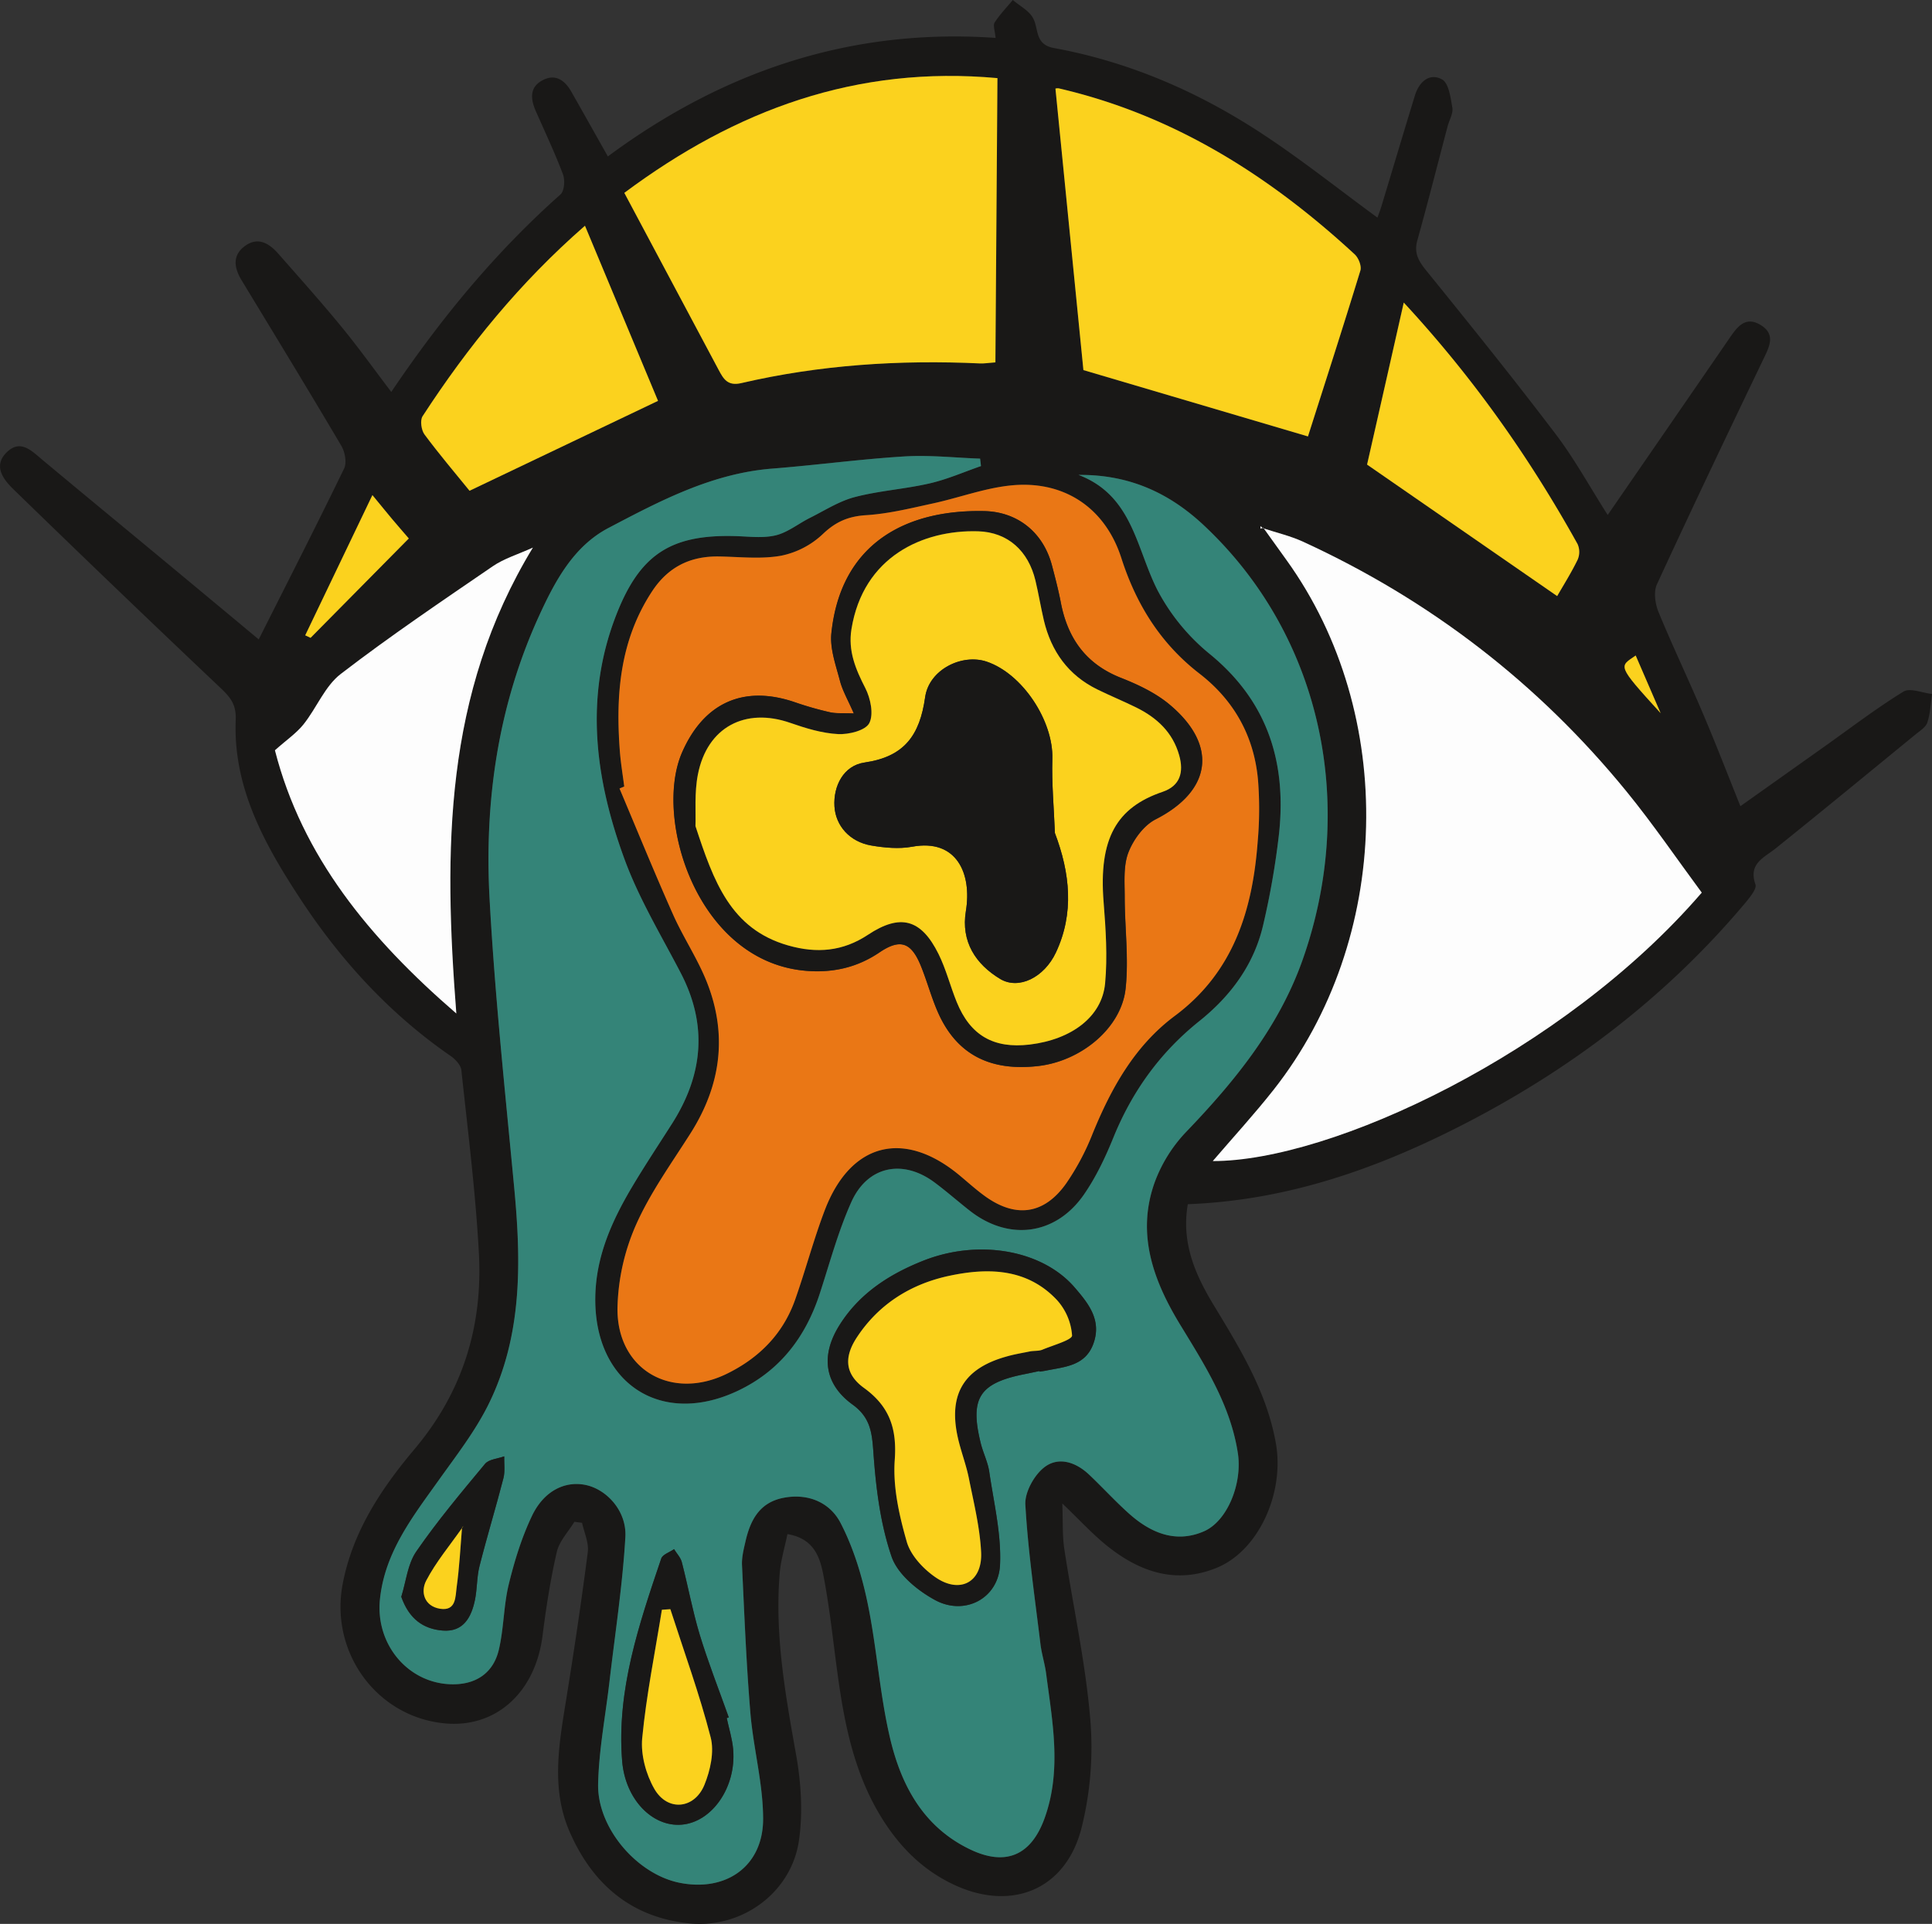 <svg xmlns="http://www.w3.org/2000/svg" width="1080" height="1075.62" viewBox="0 0 1080 1075.62"><rect x="0" y="0" width="1080" height="1075.62" fill="#333333" stroke="none"/><g id="Слой_2" data-name="Слой 2"><g id="Hippy06_544105868"><g id="Hippy06_544105868-2" data-name="Hippy06_544105868"><path d="M678.31 729.42c14.74 24.31 29.71 48.55 34.86 77.2 5.08 28.19-9.69 60.34-32.93 69.88-22.86 9.39-43.21 2.33-61.4-12.26-8.16-6.56-15.29-14.41-25-23.67.39 10.22.0 17.83 1.08 25.2 4.8 31.68 11.8 63.14 14.51 95a186 186 0 0 1-4.92 61.49c-9 34.72-39.6 46.62-71.86 31.17-16.4-7.86-28.74-19.93-38.51-35.07-16.33-25.3-22.05-53.83-26-83-2.49-18.24-4.37-36.61-7.85-54.67-1.92-10-5.22-20.52-20.11-23-1.5 7.4-3.7 14.56-4.31 21.86C433 913.88 439 947.33 445 980.92c2.78 15.49 3.84 32 1.71 47.5-4 29.58-31.83 49.92-61.42 46.91-32.67-3.33-54.28-22.2-66.93-51.39-10.36-23.89-5.91-48.68-1.93-73.31 4.44-27.55 8.59-55.15 12.14-82.82.68-5.26-2-10.95-3.2-16.44l-4.29-.55c-3.38 5.58-8.42 10.78-9.82 16.83-3.57 15.47-6 31.26-8 47-4.07 31.55-25.93 51.46-54.41 48.88-38.24-3.47-64.6-39.71-57.28-78 5.63-29.43 21.7-53.43 40.27-75.49 26.78-31.85 38-68.43 35.88-109-1.83-34.33-6.16-68.53-9.82-102.75-.3-2.85-3.39-6.09-6-7.92-34.12-23.56-61.59-53.62-84.13-88-19.86-30.3-37.54-62.06-36-99.95.37-9.18-3.55-13.12-9.18-18.45Q64.59 329.07 7.38 273.42C1.61 267.81-4 260.19 4 252.64c7.59-7.14 13.73-.53 19.67 4.42 21.82 18.21 43.76 36.27 65.64 54.42 18.62 15.44 37.22 30.92 55.32 46 16.4-32.57 32.39-63.89 47.73-95.52 1.58-3.28.5-9.23-1.52-12.66-18.29-31-37.05-61.72-55.72-92.5-4.18-6.9-5.46-13.88 1.74-19.21 7.4-5.48 13.69-1.48 18.83 4.38 11.87 13.51 23.87 26.92 35.27 40.82 9.46 11.52 18.15 23.68 27.77 36.33 27.9-41.37 58.42-78.29 94.59-110.41 2.17-1.93 2.6-8 1.4-11.2-4.5-12-10-23.57-15.15-35.28-3.08-6.95-3.67-13.69 4.1-17.55 7.11-3.52 12.21.43 15.74 6.64 6.66 11.72 13.25 23.47 20.39 36.14C404.14 39.8 475.64 15.56 556.53 21.19c-.32-4-1.54-7-.52-8.6 2.9-4.51 6.71-8.43 10.16-12.59 3.86 3.31 9 5.91 11.3 10.09 3.32 6.08.81 14.78 11.7 16.77 42.32 7.74 81.17 24.69 116.9 48.26C728 89.57 748.58 106 770 121.67c.64-1.81 1.52-4 2.21-6.29 6.25-20.67 12.42-41.37 18.74-62 2.31-7.55 8.07-12.83 15.12-9 3.77 2 4.86 10.22 5.8 15.86.53 3.21-1.72 6.86-2.64 10.34-5.61 21.25-11 42.56-16.91 63.73-2 7.1.6 11.57 5 17 24.39 30.11 48.7 60.3 72.13 91.16 10.66 14 19.21 29.67 29.26 45.45 23.14-33.58 45.42-65.87 67.64-98.2 4.48-6.52 9.13-13.59 18.17-7.82 8.2 5.23 4.5 12.06 1.2 18.94-20.08 41.85-40.08 83.73-59.5 125.88-1.91 4.15-1 10.73.82 15.25 7.91 19.23 16.9 38 25 57.15 7.13 16.73 13.66 33.71 20.86 51.6l46.86-33.26c14.68-10.41 29-21.39 44.29-30.8 3.67-2.25 10.57.75 16 1.34-.8 5.33-1 10.87-2.65 15.92-.89 2.69-4.2 4.72-6.67 6.74-26 21.27-51.88 42.6-78.05 63.61-6.65 5.34-15.44 8.48-11.38 20.22.84 2.43-3 7-5.41 10C931 558 876.35 599.26 814.24 630.59c-46.78 23.59-95.76 40.57-150.24 42.66C660.29 694.63 668 712.33 678.31 729.42zm26.36-435.27c0 .48.0 1 0 1.45l1.48-.62q6.55 9.13 13.12 18.28c61.88 86.07 58.88 212-7.32 296-10.78 13.67-22.58 26.53-34 39.85 66 .16 196-60.31 273.33-150.08-13.73-18.55-27.12-38.23-42.1-56.6-49.36-60.52-109.83-107-180.78-139.59-7.13-3.27-14.93-5.07-22.41-7.55zm-57.23 36.58a115.29 115.29.0 0 0 28.65 34.79C708.59 392 719.22 426.1 715 466a441.71 441.71.0 0 1-8.82 50.77c-5.06 22.32-18.13 40-35.77 54.1-21.8 17.46-37.45 39.15-48 65-4.5 11-9.71 22.12-16.46 31.9-15.75 22.81-42 26.17-63.74 9.19-6.63-5.18-13-10.75-19.68-15.79-17.78-13.35-37.62-9.39-46.69 10.93-7.31 16.36-12 33.91-17.57 51-7.92 24.4-22.37 43.33-45.81 54.43-42.94 20.34-80.19-4.14-79.72-51.82.23-23 9.15-42.85 20.48-62 7.16-12.06 14.93-23.74 22.46-35.57 17.31-27.19 20-55.08 4.81-84.23-10.88-20.94-23.27-41.41-31.35-63.41-16.34-44.47-22.65-90.09-4.9-136.15 13.18-34.19 30.36-45.62 66.64-44.65 7.59.2 15.51 1.3 22.7-.42 6.79-1.63 12.74-6.58 19.2-9.79 8.25-4.12 16.28-9.33 25.05-11.62 13.68-3.56 28-4.46 41.84-7.64 9.79-2.25 19.14-6.38 28.68-9.68-.16-1.39-.33-2.77-.49-4.16-14.07-.49-28.2-2.09-42.18-1.24-24.74 1.52-49.35 4.87-74.07 6.82C398 264.67 369 280 340.15 295.18c-19.61 10.3-30 29.92-38.8 49.2-23 50.21-30.6 103.72-27.63 158.26 2.94 53.9 8.69 107.65 13.76 161.42 3.92 41.5 4.61 82.69-14.38 121.11-7.38 14.92-17.84 28.4-27.58 42.05-14.68 20.59-30.42 40.5-33.1 67-2.54 25.06 15.61 46.75 39.76 47.42 13.52.37 23.55-6 26.69-19.25 2.84-12 2.65-24.67 5.56-36.63 3.17-13.07 7.2-26.2 13-38.3 6.67-14 18.39-19.58 29.82-17.28 11.86 2.39 23.24 14.56 22.37 29.25-1.59 27-5.76 53.87-8.89 80.79-2.21 19-5.9 38-6.34 57.06-.58 24.83 21.84 50.58 45.51 55.34 26 5.23 46.73-9.23 46.72-35.69.0-19.8-5.48-39.53-7.13-59.41-2.28-27.42-3.37-54.94-4.67-82.43-.21-4.3.92-8.74 1.87-13 2.68-11.95 7.73-22 21.25-24.68 13.87-2.71 26 2.61 31.95 14 7.21 13.88 12 29.49 15.15 44.9 5.19 25.05 6.73 50.9 12.61 75.75 6.2 26.24 18.63 49.56 44.88 62 19.79 9.42 34 3.23 41.47-17.64 9.63-26.87 4.32-53.82.82-80.76-.72-5.55-2.51-11-3.18-16.52-3.13-25.94-6.94-51.85-8.43-77.89-.4-6.92 4.84-16.43 10.53-20.87 7.87-6.16 17.69-3 25.11 4.06s14.59 14.89 22.35 21.82c12 10.74 26.08 16.71 41.8 9.89 13.2-5.72 21.59-26.82 19-43.73-4.12-26.88-18.48-49.22-32.25-71.81-15.09-24.76-24.6-50.91-14.18-79.77a81.92 81.92.0 0 1 17.58-28.08c27.16-28.3 51.62-58.37 64.9-95.74 30.36-85.38 11.85-180.63-55.13-243.39-19.33-18.11-41.77-28.4-70-28.11C633.54 277.19 635.13 307.22 647.44 330.73zM376.24 511.24c5.68 12.76 13.6 24.56 18.78 37.49 11.86 29.6 8.11 57.95-9 84.86-10.71 16.89-22.62 33.37-30.63 51.52a121.39 121.39.0 0 0-10.2 46.1c-.48 34.42 30 52.06 61.12 36.83 17.94-8.77 31.37-22.21 38.13-41.29 5.87-16.59 10.35-33.7 16.61-50.13 14.42-37.88 44.36-45.37 75.45-19.43 4.61 3.84 9.08 7.89 13.92 11.41 17.29 12.58 33.27 10.47 45.6-7a137.17 137.17.0 0 0 14.61-27.43c10.43-25.62 23.6-49.45 46.1-66.22 32.89-24.51 43.46-59.12 46.34-97.48a206.34 206.34.0 0 0 .15-34.71c-2.27-24.26-13.33-44.17-32.73-59.19C648.9 359.83 635.23 338 626.89 312c-9.16-28.49-32.57-43.83-62.36-40.56-14.54 1.59-28.64 6.9-43 10-12.37 2.69-24.82 5.78-37.38 6.57-9.91.63-16.93 3.65-24.18 10.58a47.76 47.76.0 0 1-23.25 12.07c-11.23 2-23.1.63-34.7.43-16.07-.27-28.49 5.81-37.46 19.49-17.91 27.28-20.39 57.56-18.05 88.85.51 6.78 1.63 13.51 2.48 20.27l-2.62 1.1C356.26 464.32 365.88 488 376.24 511.24zm25.49-304.5c2.67 5 5 9.24 12.64 7.46 44-10.23 88.65-13.11 133.7-11 1.91.09 3.85-.26 8.4-.6.38-52.6.75-104.86 1.14-158.92C478.87 36.5 411.44 61.3 349 107.83 367.12 141.78 384.41 174.26 401.73 206.74zm203.94.17L731.16 244c9.47-29.7 19.63-61.14 29.3-92.73.76-2.51-1-7-3.1-9-47.75-44.1-101.31-78-165.47-92.86a4.87 4.87.0 0 0-1.85.16C595.33 102.82 600.57 155.6 605.67 206.91zM275.49 316.57c-28.66 19.62-57.49 39.07-85 60.23-8.88 6.83-13.49 19-20.8 28.16-4 5-9.59 8.78-16 14.51 15.2 59.37 52.78 105.13 101.4 147.16-7.05-91.29-7-178.58 42.84-260.48C289.58 309.94 281.84 312.23 275.49 316.57zm-39.31-83.86c-1.49 2.29-.73 7.76 1.08 10.2 8.29 11.17 17.32 21.79 25.17 31.47l105.36-50.26L327 126.21C290.57 158 261.51 193.78 236.18 232.71zm645.74 80.18a10.87 10.87.0 0 0-.06-8.73c-26.69-48-58-92.71-97.15-135-7.23 32-14 61.95-20.51 90.58l106.27 73.48C873.85 327.38 878.3 320.34 881.92 312.89zM219.18 290.17c-3.08-3.67-6.09-7.41-11-13.37l-37.56 78.4 3 1.4 54.89-55.55C225.38 297.39 222.24 293.81 219.18 290.17zm695.18 76.31c-9.1 6.38-11 4.82 13.95 32.25z" fill="#191817"/><path d="M672.88 293.64c67 62.76 85.49 158 55.13 243.39-13.28 37.37-37.74 67.44-64.9 95.74a81.92 81.92.0 0 0-17.58 28.08c-10.42 28.86-.91 55 14.18 79.77 13.77 22.59 28.13 44.93 32.25 71.81 2.6 16.91-5.79 38-19 43.73-15.72 6.82-29.76.85-41.8-9.89-7.76-6.93-14.79-14.67-22.35-21.82s-17.24-10.22-25.11-4.06c-5.69 4.44-10.93 14-10.53 20.87 1.49 26 5.3 52 8.43 77.89.67 5.55 2.46 11 3.18 16.52 3.5 26.94 8.81 53.89-.82 80.76-7.48 20.87-21.68 27.06-41.47 17.64-26.25-12.49-38.68-35.81-44.88-62-5.88-24.85-7.42-50.7-12.61-75.75-3.19-15.41-7.94-31-15.15-44.9-5.92-11.39-18.08-16.71-31.95-14-13.52 2.64-18.57 12.73-21.25 24.68-1 4.27-2.08 8.71-1.87 13 1.3 27.49 2.39 55 4.67 82.43 1.65 19.88 7.12 39.61 7.13 59.41.0 26.46-20.69 40.92-46.72 35.69-23.67-4.76-46.09-30.51-45.51-55.34.44-19.06 4.13-38 6.34-57.06 3.13-26.92 7.3-53.78 8.89-80.79.87-14.69-10.51-26.86-22.37-29.25-11.43-2.3-23.15 3.32-29.82 17.28-5.77 12.1-9.8 25.23-13 38.3-2.91 12-2.72 24.65-5.56 36.63-3.14 13.25-13.17 19.62-26.69 19.25-24.15-.67-42.3-22.36-39.76-47.42 2.68-26.47 18.42-46.38 33.1-67 9.74-13.65 20.2-27.13 27.58-42.05 19-38.42 18.3-79.61 14.38-121.11-5.07-53.77-10.82-107.52-13.76-161.42-3-54.54 4.66-108 27.63-158.26 8.83-19.28 19.19-38.9 38.8-49.2C369 280 398 264.67 431.64 262c24.72-1.95 49.33-5.3 74.07-6.82 14-.85 28.11.75 42.18 1.24.16 1.39.33 2.77.49 4.16-9.54 3.3-18.89 7.43-28.68 9.68-13.81 3.18-28.16 4.08-41.84 7.64-8.77 2.29-16.8 7.5-25.05 11.62-6.46 3.21-12.41 8.16-19.2 9.79-7.19 1.72-15.11.62-22.7.42-36.28-1-53.46 10.46-66.64 44.65-17.75 46.06-11.44 91.68 4.9 136.15 8.08 22 20.47 42.47 31.35 63.41 15.17 29.15 12.5 57-4.81 84.23-7.53 11.83-15.3 23.51-22.46 35.57-11.33 19.11-20.25 39-20.48 62-.47 47.68 36.78 72.16 79.72 51.82 23.44-11.1 37.89-30 45.81-54.43 5.56-17.12 10.26-34.67 17.57-51 9.07-20.32 28.91-24.28 46.69-10.93 6.73 5 13.05 10.61 19.68 15.79 21.75 17 48 13.62 63.74-9.19 6.75-9.78 12-20.85 16.46-31.9 10.51-25.83 26.16-47.52 48-65 17.64-14.13 30.71-31.78 35.77-54.1A441.71 441.71.0 0 0 715 466c4.23-39.91-6.4-74-38.9-100.49a115.29 115.29.0 0 1-28.65-34.79c-12.31-23.51-13.9-53.54-44.53-65.2C631.11 265.24 653.55 275.53 672.88 293.64zM584.7 766.29c10.49-2.16 22-2.54 26.53-15.16 4.71-13.14-2.87-22.44-10.45-31.26-18-21-53.6-27.37-84.75-15-18.9 7.5-35.66 18.25-46.81 36.06-10.5 16.78-8.61 32.78 7.38 44.37 9.89 7.18 10.83 15.49 11.61 26.6 1.39 19.68 3.83 39.88 10.16 58.37 3.39 9.9 14.56 19 24.45 24.37 16.55 8.87 35.28-1 36.18-19.68.82-17.2-3.45-34.69-6-52-.8-5.48-3.44-10.66-4.78-16.09-6.23-25.19-.83-33.58 24.59-38.62 2.74-.55 5.48-1.15 8.23-1.73.0.11.0.23.07.34C582.32 766.67 583.52 766.53 584.7 766.29zM391.15 913.91c-4-13.28-6.52-27-10-40.51-.68-2.62-2.85-4.85-4.33-7.27-2.46 1.73-6.39 3-7.17 5.25-12.41 36.7-25 73.52-21.86 113.1 1.72 21.59 16.93 37 33.22 35.69 17-1.41 30.62-20.92 28.85-42-.5-5.92-2.35-11.73-3.59-17.59l1.14-.36C401.92 944.78 395.91 929.54 391.15 913.91zm-143.66-2.28c11.52.92 16-7.39 18-17.1 1.28-6.24 1-12.82 2.56-18.95 4.17-16.45 9.13-32.7 13.36-49.13 1-3.86.34-8.14.45-12.22-3.65 1.34-8.58 1.62-10.74 4.22-13.28 15.95-26.67 31.92-38.43 49-4.84 7-5.71 16.79-8.39 25.31C228.7 905.18 236.65 910.77 247.49 911.63z" fill="#348478"/><path d="M348.94 439.73c-.85-6.76-2-13.49-2.48-20.27-2.34-31.29.14-61.57 18.05-88.85 9-13.68 21.39-19.76 37.46-19.49 11.6.2 23.47 1.6 34.7-.43a47.76 47.76.0 0 0 23.25-12.07c7.25-6.93 14.27-9.95 24.18-10.58 12.56-.79 25-3.88 37.38-6.57 14.41-3.12 28.51-8.43 43-10 29.79-3.27 53.2 12.07 62.36 40.56 8.34 26 22 47.82 43.64 64.56 19.4 15 30.46 34.93 32.73 59.19a206.34 206.34.0 0 1-.15 34.71c-2.88 38.36-13.45 73-46.34 97.48-22.5 16.77-35.67 40.6-46.1 66.22a137.17 137.17.0 0 1-14.61 27.43c-12.33 17.47-28.31 19.58-45.6 7-4.84-3.52-9.31-7.57-13.92-11.41-31.09-25.94-61-18.45-75.45 19.43-6.26 16.43-10.74 33.54-16.61 50.13-6.76 19.08-20.19 32.52-38.13 41.29-31.14 15.23-61.6-2.41-61.12-36.83a121.39 121.39.0 0 1 10.2-46.1c8-18.15 19.92-34.63 30.63-51.52 17.07-26.91 20.82-55.26 9-84.86-5.18-12.93-13.1-24.73-18.78-37.49-10.36-23.29-20-46.92-29.92-70.41zm115-41.49a185.83 185.83.0 0 1-19.58-5.6c-28.71-9.84-50.9.33-63 28-16.27 37.11 8.71 118.2 70.51 122.25 14.45.95 27.59-2.12 39.77-10.36 11.51-7.8 17.63-5.73 23 7.12 3.67 8.85 6.07 18.24 10 27 10.38 23 29 32.49 55.86 29.37 23.87-2.78 46.31-21.14 48.74-43.19 1.85-16.9-.48-34.24-.49-51.38.0-8.35-.81-17.39 2.07-24.84 2.77-7.16 8.58-15.11 15.2-18.49 31.26-15.92 35.1-41.4 7.76-64.22-7.8-6.51-17.59-11.13-27.15-14.9-19.48-7.68-29.69-22-33.55-41.88-1.37-7.05-3.18-14-5-21-5.14-19.28-20.07-29.93-37.67-30.33-44.05-1-80.38 18.12-85.62 68.21-.91 8.66 2.5 17.94 4.79 26.71 1.46 5.6 4.53 10.78 7.8 18.26C471.4 398.67 467.54 399.05 464 398.24z" fill="#ea7715"/><path d="M706.16 295q6.55 9.13 13.12 18.28c61.88 86.07 58.88 212-7.32 296-10.78 13.67-22.58 26.53-34 39.85 66 .16 196-60.31 273.33-150.08-13.73-18.55-27.12-38.23-42.1-56.6-49.36-60.52-109.83-107-180.78-139.59-7.13-3.27-14.93-5.07-22.41-7.55z" fill="#fdfdfd"/><path d="M349 107.83c18.08 34 35.37 66.43 52.69 98.91 2.67 5 5 9.24 12.64 7.46 44-10.23 88.65-13.11 133.7-11 1.91.09 3.85-.26 8.4-.6.38-52.6.75-104.86 1.14-158.92C478.87 36.5 411.44 61.3 349 107.83z" fill="#fbd21e"/><path d="M590 49.53c5.29 53.29 10.53 106.07 15.63 157.38L731.16 244c9.47-29.7 19.63-61.14 29.3-92.73.76-2.51-1-7-3.1-9-47.75-44.1-101.31-78-165.47-92.86A4.87 4.87.0 0 0 590 49.53z" fill="#fbd21e"/><path d="M297.89 306.15c-8.31 3.79-16.05 6.08-22.4 10.42-28.66 19.62-57.49 39.07-85 60.23-8.88 6.83-13.49 19-20.8 28.16-4 5-9.59 8.78-16 14.51 15.2 59.37 52.78 105.13 101.4 147.16C248 475.34 248.09 388.05 297.89 306.15z" fill="#fdfdfd"/><path d="M327 126.21c-36.38 31.75-65.44 67.57-90.77 106.5-1.49 2.29-.73 7.76 1.08 10.2 8.29 11.17 17.32 21.79 25.17 31.47l105.36-50.26z" fill="#fbd21e"/><path d="M870.47 333.27c3.38-5.89 7.83-12.93 11.45-20.38a10.87 10.87.0 0 0-.06-8.73c-26.69-48-58-92.71-97.15-135-7.23 32-14 61.95-20.51 90.58z" fill="#fbd21e"/><path d="M228.52 301.05c-3.14-3.66-6.28-7.24-9.34-10.88s-6.09-7.41-11-13.37l-37.56 78.4 3 1.4z" fill="#fbd21e"/><path d="M928.31 398.73l-13.95-32.25C905.26 372.86 903.32 371.3 928.31 398.73z" fill="#fbd21e"/><path d="M706 295.33l-1.36-1.18c0 .48.0 1 0 1.45l1.48-.62z" fill="#fdfdfd"/><path d="M581.07 766.52c-2.75.58-5.49 1.18-8.23 1.73-25.42 5-30.82 13.43-24.59 38.62 1.34 5.43 4 10.61 4.78 16.09 2.52 17.29 6.79 34.78 6 52-.9 18.65-19.63 28.55-36.18 19.68-9.89-5.32-21.06-14.47-24.45-24.37-6.33-18.49-8.77-38.69-10.16-58.37-.78-11.11-1.72-19.42-11.61-26.6-16-11.59-17.88-27.59-7.38-44.37 11.15-17.81 27.91-28.56 46.81-36.06 31.15-12.35 66.71-6 84.75 15 7.58 8.82 15.16 18.12 10.45 31.26-4.52 12.62-16 13-26.53 15.16-1.18.24-2.38.38-3.56.57C581.11 766.75 581.09 766.63 581.07 766.52zm1.64-11.94c5.92-2.47 16.68-5.48 16.58-7.92a33 33 0 0 0-8.37-19.75c-16.67-17.84-38.53-18.27-60.27-13.63-21.33 4.55-39.29 15.65-51.62 34.36-7.37 11.18-6.7 20.63 3.94 28.33 14.2 10.28 18.48 22.59 17.2 40.23-1.1 15.1 2.47 31 6.73 45.83 2.2 7.63 9.27 15.17 16.12 19.86 13.75 9.44 26.26 2.55 25.43-14.08-.68-13.83-4.1-27.58-6.83-41.26-1.57-7.82-4.55-15.35-6.26-23.15-5.26-24 3.55-38.42 27.33-45 4.61-1.29 9.38-2 13.5-2.89C578.77 755.15 580.94 755.33 582.71 754.58z" fill="#191817"/><path d="M406.25 960.54c1.24 5.86 3.09 11.67 3.59 17.59 1.77 21.12-11.83 40.63-28.85 42-16.29 1.36-31.5-14.1-33.22-35.69-3.14-39.58 9.45-76.4 21.86-113.1.78-2.29 4.71-3.52 7.17-5.25 1.48 2.42 3.65 4.65 4.33 7.27 3.5 13.47 6 27.23 10 40.51 4.76 15.63 10.77 30.87 16.24 46.27zM359 971.76c-.88 9.26 2.09 20.2 6.78 28.37 7.32 12.76 22.41 11.4 28-2.26 3.3-8.09 5.58-18.45 3.49-26.55-6.24-24.21-14.85-47.81-22.54-71.66L370 9e2C366.14 923.9 361.29 947.71 359 971.76z" fill="#191817"/><path d="M232.7 867.43c11.76-17.06 25.15-33 38.43-49 2.16-2.6 7.09-2.88 10.74-4.22-.11 4.08.54 8.36-.45 12.22-4.23 16.43-9.19 32.68-13.36 49.13-1.56 6.13-1.28 12.71-2.56 18.95-2 9.71-6.49 18-18 17.1-10.84-.86-18.79-6.45-23.18-18.89C227 884.22 227.86 874.46 232.7 867.43zm5.52 16.36C235 890 237.11 898 246 899.43c9.12 1.42 8.54-6.82 9.28-12.16 1.53-11 2.09-22.21 3-33.32l.75-.88-.61.95C251.61 863.88 243.72 873.22 238.22 883.79z" fill="#191817"/><path d="M469.52 380.65c-2.29-8.77-5.7-18-4.79-26.71 5.24-50.09 41.57-69.2 85.62-68.21 17.6.4 32.53 11 37.67 30.33 1.85 6.95 3.66 13.93 5 21 3.86 19.89 14.07 34.2 33.55 41.88 9.56 3.77 19.35 8.39 27.15 14.9 27.34 22.82 23.5 48.3-7.76 64.22-6.62 3.38-12.43 11.33-15.2 18.49-2.88 7.45-2.08 16.49-2.07 24.84.0 17.14 2.34 34.48.49 51.38-2.43 22-24.87 40.41-48.74 43.19-26.89 3.12-45.48-6.41-55.86-29.37-3.94-8.71-6.34-18.1-10-27-5.33-12.85-11.45-14.92-23-7.12-12.18 8.24-25.32 11.31-39.77 10.36-61.8-4.05-86.78-85.14-70.51-122.25 12.11-27.64 34.3-37.81 63-28a185.83 185.83.0 0 0 19.58 5.6c3.59.81 7.45.43 13.37.67C474.05 391.43 471 386.25 469.52 380.65zm-29 147.9c16 4.59 30.6 3.38 44.67-5.94 18-11.95 29.69-8.91 39.42 10.69 4.24 8.54 6.58 18 10.19 26.9 7.59 18.69 20.64 26.18 40.77 23.78 23.4-2.79 40.45-15.49 42.17-34.2 1.39-15 .37-30.36-.83-45.46-2.85-35.76 7.38-53 33-61.68 9.74-3.31 11.92-10.9 9.26-20.38-3.63-12.94-12.54-21.1-24.1-26.8-7.17-3.53-14.59-6.57-21.77-10.1-16.18-8-25.66-21.25-29.78-38.53-1.77-7.4-3-14.94-4.73-22.34-3.92-16.36-15.22-27-32.06-27.5-30.89-.9-64.18 14.16-70.77 54.64-2 12.26 2.31 22.44 7.75 33.05 2.91 5.69 4.76 14.61 2.21 19.56-2.12 4.11-11.48 6.44-17.45 6.13-9-.47-18.08-3.26-26.7-6.26-25.22-8.79-46.49 2.37-51.66 28.84-2 10.38-1.08 21.35-1.36 28.88C398.9 492.65 408.33 519.34 440.53 528.55z" fill="#191817"/><path d="M576.19 755.46c2.58-.31 4.75-.13 6.52-.88 5.92-2.47 16.68-5.48 16.58-7.92a33 33 0 0 0-8.37-19.75c-16.67-17.84-38.53-18.27-60.27-13.63-21.33 4.55-39.29 15.65-51.62 34.36-7.37 11.18-6.7 20.63 3.94 28.33 14.2 10.28 18.48 22.59 17.2 40.23-1.1 15.1 2.47 31 6.73 45.83 2.2 7.63 9.27 15.17 16.12 19.86 13.75 9.44 26.26 2.55 25.43-14.08-.68-13.83-4.1-27.58-6.83-41.26-1.57-7.82-4.55-15.35-6.26-23.15-5.26-24 3.55-38.42 27.33-45C567.3 757.06 572.07 756.33 576.19 755.46z" fill="#fbd21e"/><path d="M370 9e2c-3.84 23.91-8.69 47.72-11 71.77-.88 9.26 2.09 20.2 6.78 28.37 7.32 12.76 22.41 11.4 28-2.26 3.3-8.09 5.58-18.45 3.49-26.55-6.24-24.21-14.85-47.81-22.54-71.66z" fill="#fbd21e"/><path d="M258.49 854c-6.88 9.86-14.77 19.2-20.27 29.77C235 890 237.11 898 246 899.43c9.12 1.42 8.54-6.82 9.28-12.16 1.53-11 2.09-22.21 3-33.32z" fill="#fbd21e"/><path d="M258.35 854l.75-.88-.61.95z" fill="#fbd21e"/><path d="M390.13 433c5.17-26.47 26.44-37.63 51.66-28.84 8.62 3 17.7 5.79 26.7 6.26 6 .31 15.33-2 17.45-6.13 2.55-4.95.7-13.87-2.21-19.56-5.44-10.61-9.74-20.79-7.75-33.05 6.59-40.48 39.88-55.54 70.77-54.64 16.84.5 28.14 11.14 32.06 27.5 1.77 7.4 3 14.94 4.73 22.34 4.12 17.28 13.6 30.57 29.78 38.53 7.18 3.53 14.6 6.57 21.77 10.1 11.56 5.7 20.47 13.86 24.1 26.8 2.66 9.48.48 17.07-9.26 20.38-25.63 8.7-35.86 25.92-33 61.68 1.2 15.1 2.22 30.45.83 45.46C616 568.49 599 581.19 575.58 584c-20.13 2.4-33.18-5.09-40.77-23.78-3.61-8.88-5.95-18.36-10.19-26.9-9.73-19.6-21.38-22.64-39.42-10.69-14.07 9.32-28.63 10.53-44.67 5.94-32.2-9.21-41.63-35.9-51.76-66.72C389.05 454.3 388.1 443.33 390.13 433zm198.14-8.67c.65-21.17-16.61-47.6-36.71-54.39-13.66-4.61-32.2 4.31-34.4 19.87-3 21.28-11.58 33.32-33.88 36.54-11.76 1.69-17.53 13.19-16.81 24.57.67 10.79 8.55 19.8 20.64 21.83 7.41 1.25 15.39 2 22.68.68 25.21-4.72 33.56 15.3 30.15 35.91-2.86 17.26 5.58 29.82 19.17 38 10.39 6.22 24.56-.82 31.12-14.72 10.35-21.92 7.95-44.41-.53-66.83C589.17 451.89 587.86 438.06 588.27 424.28z" fill="#fbd21e"/><path d="M589.7 465.7c-.53-13.81-1.84-27.64-1.43-41.42.65-21.17-16.61-47.6-36.71-54.39-13.66-4.61-32.2 4.31-34.4 19.87-3 21.28-11.58 33.32-33.88 36.54-11.76 1.69-17.53 13.19-16.81 24.57.67 10.79 8.55 19.8 20.64 21.83 7.41 1.25 15.39 2 22.68.68 25.21-4.72 33.56 15.3 30.15 35.91-2.86 17.26 5.58 29.82 19.17 38 10.39 6.22 24.56-.82 31.12-14.72C600.58 510.61 598.18 488.12 589.7 465.7z" fill="#191817"/></g></g></g></svg>